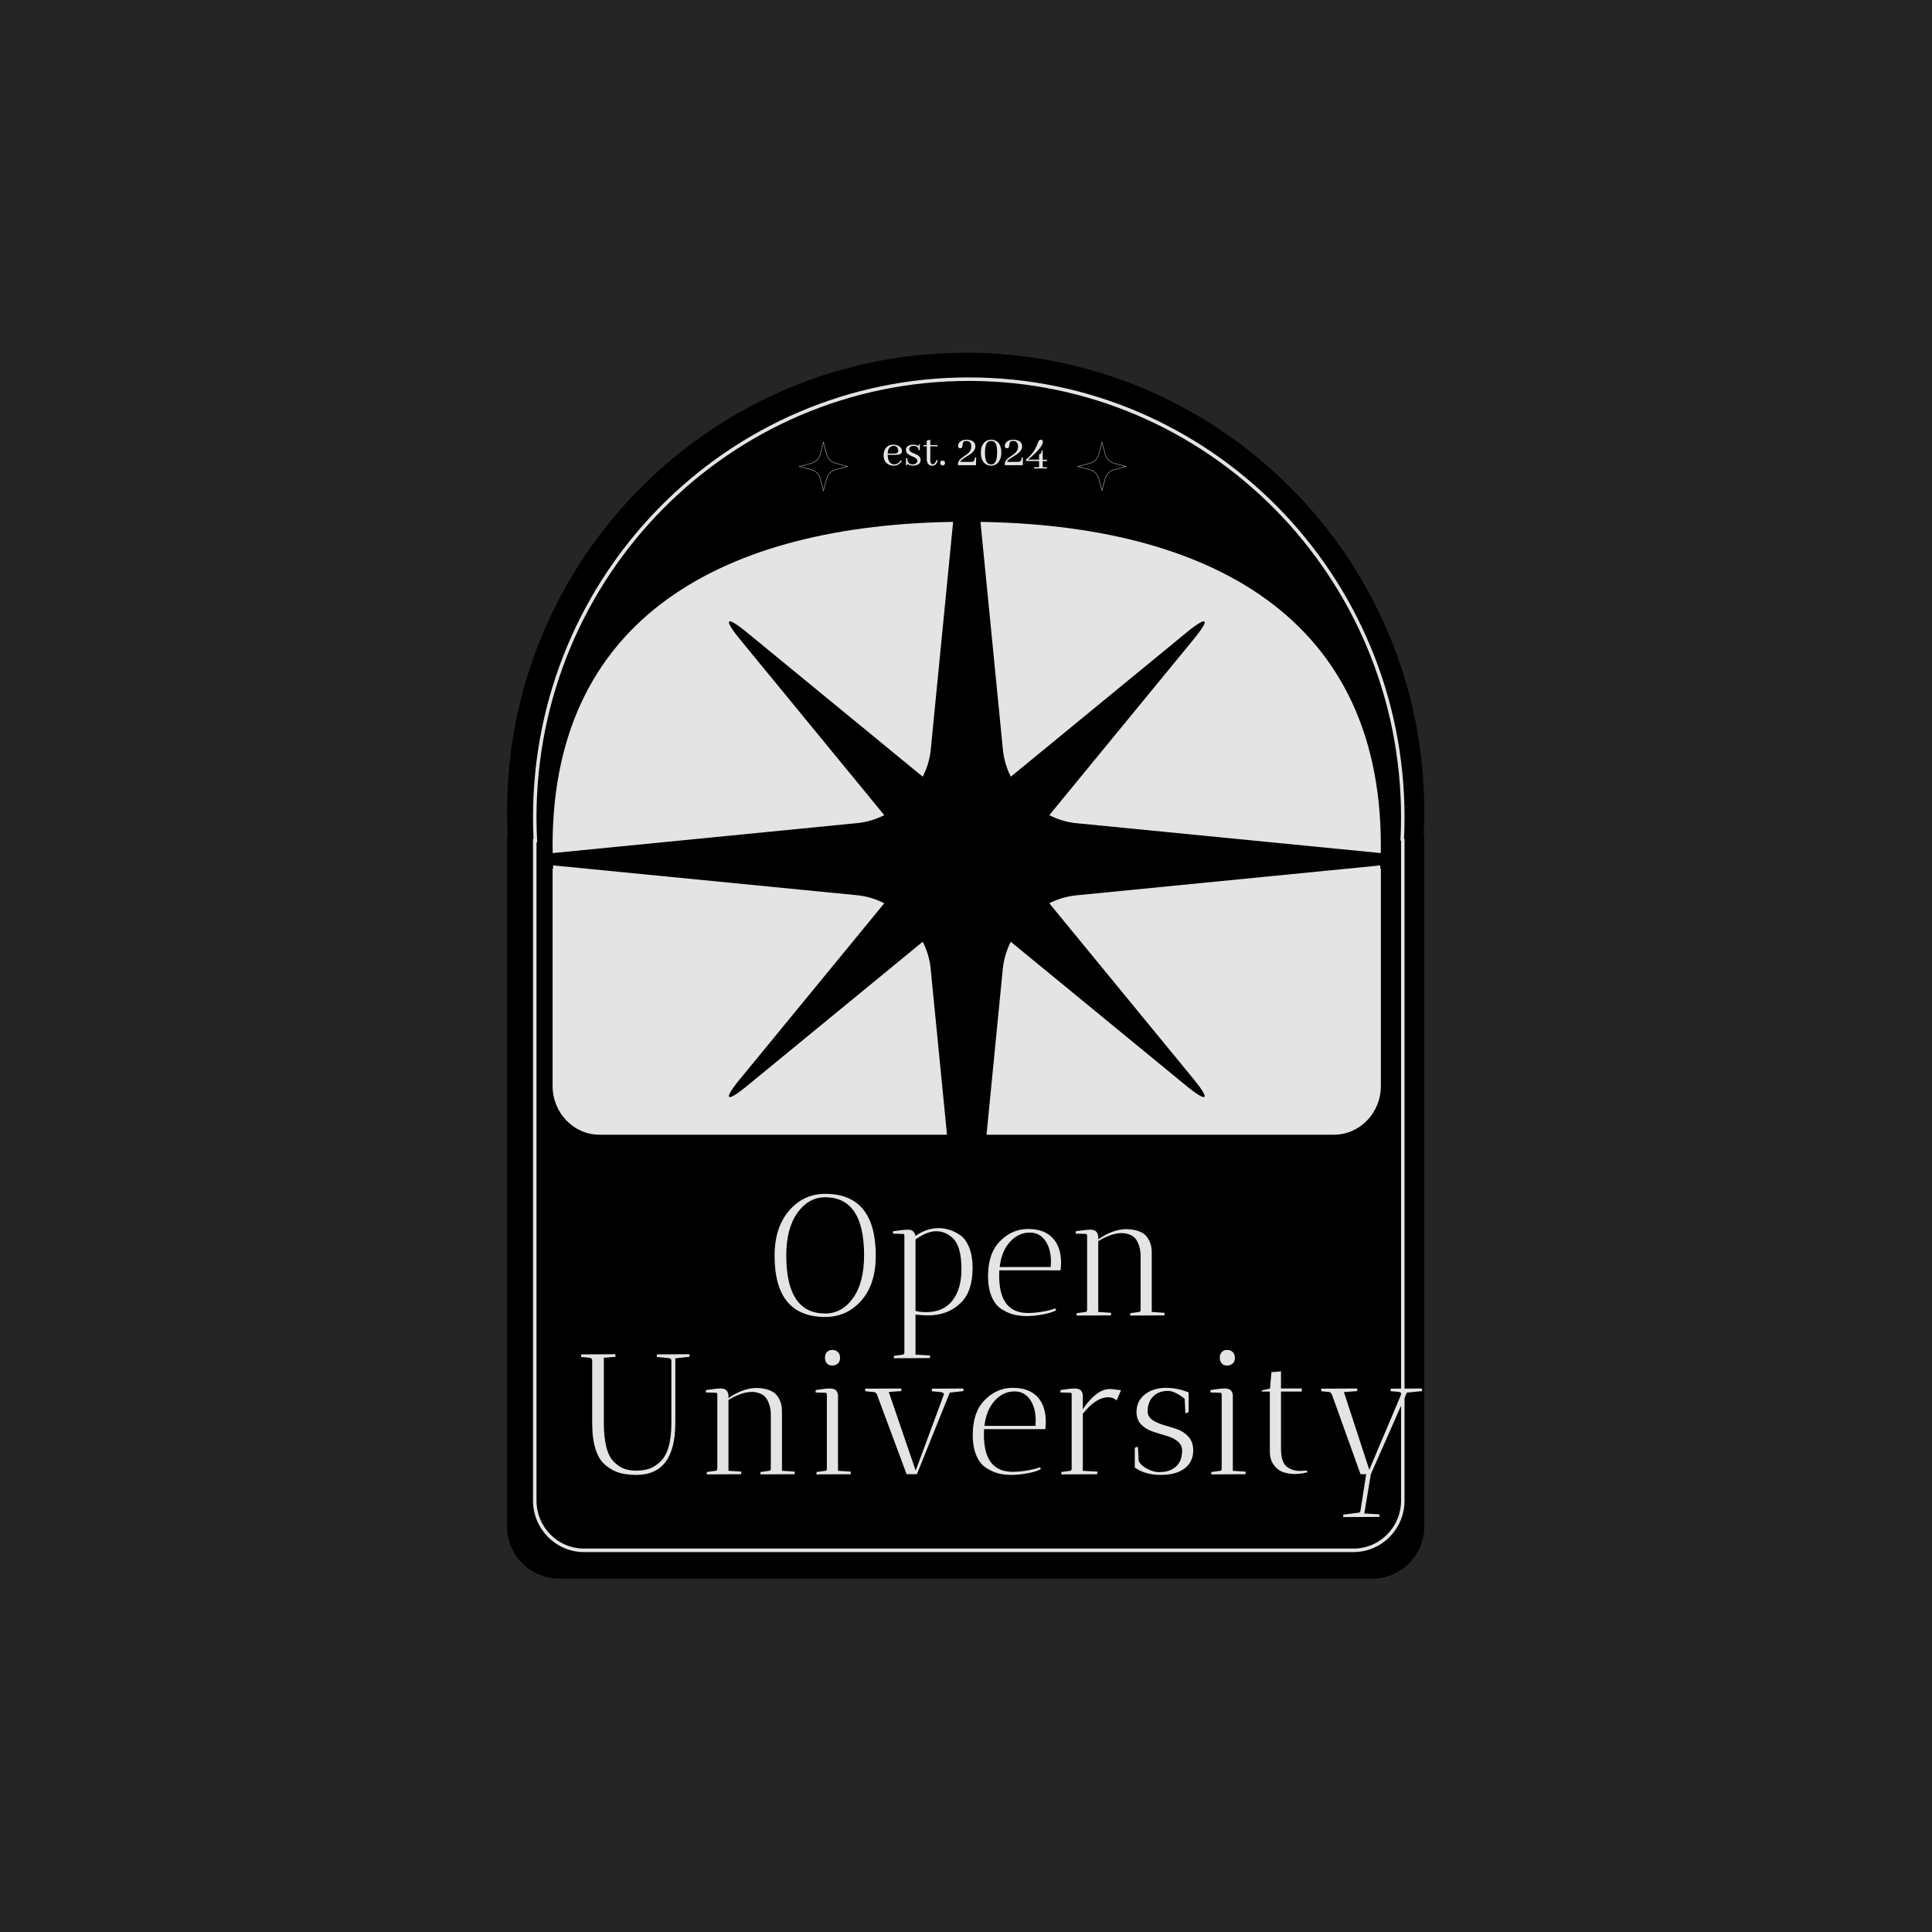 <svg xmlns="http://www.w3.org/2000/svg" xml:space="preserve" width="1500" height="1500" data-id="lg_8IGOCS8n3Dmwu4y3kd" data-version="1" viewBox="0 0 1500 1500"><path fill="#252525" stroke="transparent" d="M0 0h1500v1500H0z"/><g data-padding="20"><g transform="translate(-573.792 -567.758)scale(1.703)"><path d="M985.966 714.417h.29v314.944c-.012 13.097-10.625 23.71-23.72 23.722h-370.7c-13.095-.012-23.708-10.625-23.72-23.722V714.417h.29q-.29-5.532-.29-11.144c0-115.46 93.598-209.07 209.07-209.07s209.07 93.61 209.07 209.07q0 5.6-.29 11.144"/><path fill="#e4e4e4" d="M966.2 729.338h.269v99.111c0 12.29-9.587 22.251-21.415 22.251H610.27c-11.827 0-21.414-9.962-21.414-22.25v-99.112h.269q-.256-5.187-.27-10.454c0-108.342 84.519-147.617 188.8-147.617s188.8 39.275 188.8 147.617q0 5.253-.268 10.453Z"/><path d="m964.436 722.108-137.057-13.454q-6.293-.694-12.065-3.645l65.534-79.856c8.159-9.895 6.727-11.37-3.212-3.212l-79.856 65.534a34.7 34.7 0 0 1-3.602-12.065L780.68 538.353c-1.65-16.622-4.34-16.622-5.99 0L761.237 675.41a34.7 34.7 0 0 1-3.645 12.065l-79.856-65.534c-9.895-8.159-11.371-6.727-3.212 3.212l65.534 79.856a34.7 34.7 0 0 1-12.065 3.602l-137.057 13.497c-16.622 1.65-16.622 4.34 0 5.99l137.057 13.454q6.293.694 12.065 3.645l-65.534 79.856c-8.16 9.895-6.727 11.371 3.212 3.212l79.856-65.534q2.95 5.772 3.602 12.065l13.497 137.057c1.65 16.622 4.34 16.622 5.99 0l13.454-137.057q.737-6.293 3.602-12.065l79.856 65.534c9.982 8.16 11.414 6.683 3.255-3.212l-65.534-79.856a34.7 34.7 0 0 1 12.065-3.602l137.057-13.497c16.622-1.65 16.622-4.34 0-5.99"/><path fill="none" stroke="#e4e4e4" stroke-width="1.5" d="M908.642 657.969h.26v281.2c-.01 11.693-9.487 21.169-21.18 21.18h-330.98c-11.693-.011-21.169-9.487-21.18-21.18v-281.2h.26q-.26-4.94-.26-9.95c0-103.09 83.57-186.67 186.67-186.67s186.67 83.58 186.67 186.67q0 5-.26 9.95" paint-order="stroke" transform="matrix(1.06 0 0 1.07 13.03 12.605)"/><rect width="376.535" height="160.415" x="379.428" y="413.436" fill="none" rx="0" ry="0" transform="translate(210.41 451.59)"/><path fill="#e4e4e4" d="M690.066 905.873q0-12.89 6.61-20.55 6.6-7.66 16.45-7.66 23.06 0 23.06 28.21 0 12.98-6.57 20.44-6.56 7.47-16.49 7.47-23.06 0-23.06-27.91m5.32-.15q0 26.49 17.74 26.49 7.66 0 12.7-7.03 5.04-7.04 5.04-19.46 0-26.5-17.74-26.5-7.58 0-12.66 7.11-5.08 7.12-5.08 19.39m65.49 46.81-16.49.08.08-1.09 4.06-.55q.71-.08.71-1.09v-53.31q-.16-.62-.47-.62l-4.77-.16.08-1.09q4.92-.71 6.72-.71t2.58.9.94 2q4.92-3.6 10.47-3.6 5.32 0 10.01 3.28 2.5 1.8 4.02 5.63t1.52 9.3q0 10.4-5.15 15.63-5.87 5.94-15.17 5.94-2.73 0-5.7-.39v18.29l6.64.39q-.08 1.09-.08 1.17m-6.56-54.08v32.59q2.26.55 4.92.55 7.66 0 11.84-5.2t4.18-14.5q0-10.63-4.22-14.3-3.28-2.89-7.34-2.89-4.07 0-9.38 3.75m38.15 16.65q0 16.88 13.13 16.88 3.44 0 7.35-.74 3.9-.75 5-1.37l.54.78q-1.79 1.17-5.9 1.95-4.1.78-7.5.78t-6.1-.7q-2.69-.7-5.51-2.5-2.81-1.8-4.45-5.63t-1.64-9.38q0-10.31 5.31-15.78 5.55-5.71 12.9-5.71t11.21 4.07q3.87 4.06 3.87 11.41 0 1.56-.23 3.36h-27.9q-.08.86-.08 2.58m23.6-6.49q0-5.86-2.58-9.58-2.58-3.71-7.03-3.71-5.79 0-9.77 5.08-3.21 3.99-3.99 10.63h23.29q.08-.86.08-2.42m27.35 24.46-15.71.08.08-1.09 4.06-.55q.7-.08.7-1.1v-33.84q-.15-.62-.47-.62l-4.76-.16.07-1.09q4.93-.71 6.65-.71 3.12 0 3.51 2.74h.08v1.64q6.41-4.38 12.27-4.61 5.71 0 8.68 2.27 1.33 1.01 2.38 3.16 1.06 2.15 1.06 5.12v27.2l5.86.39q0 .08-.08 1.17l-15.63.08q0-.7.08-1.09l4.06-.55q.63-.08.63-1.1v-24.15q0-3.12-.82-5.31t-1.84-3.2q-1.02-1.02-2.5-1.57-1.72-.62-3.6-.62-4.69.07-10.55 3.67v32.28l5.86.39q0 .08-.07 1.17m-241.58 17.79 15.63-.08q0 .08.08 1.17l-5.32.47v29.55q0 13.6 4.77 18.05 2.27 2.19 4.61 3.01 2.35.82 5.51.82 3.17 0 5.75-.86t5-3.13q5.16-4.69 5.16-17.89v-28.3q-.16-1.01-.94-1.09l-5.63-.55q-.08-.47-.08-1.17l14.85-.08q0 .08.08 1.17l-6.49.71v29.38q0 23.76-17.74 23.76-4.3 0-7.54-.89-3.24-.9-6.29-3.33-6.33-4.92-6.33-19.54v-28.6q-.31-.94-.94-1.02l-4.06-.39q-.08-.47-.08-1.17m73 54.62-15.71.08.07-1.09 4.07-.55q.7-.08.7-1.1v-33.84q-.15-.62-.47-.62l-4.76-.16.07-1.09q4.93-.71 6.65-.71 3.12 0 3.51 2.74h.08v1.64q6.41-4.38 12.27-4.61 5.71 0 8.68 2.27 1.33 1.01 2.38 3.16 1.06 2.15 1.06 5.12v27.2l5.86.39q0 .08-.08 1.17l-15.63.08q0-.7.08-1.09l4.06-.55q.63-.08.63-1.1v-24.15q0-3.12-.82-5.31t-1.84-3.21q-1.02-1.01-2.5-1.56-1.72-.62-3.6-.62-4.69.07-10.55 3.67v32.28l5.86.39q0 .08-.07 1.17m44.15-35.86v34.31l5.87.39q0 .08-.08 1.17l-15.63.08q0-.7.07-1.09l4.07-.55q.47 0 .62-.71v-34.31q-.15-.54-.46-.54l-4.69-.16.07-1.09q4.22-.71 6.41-.71t2.97 1.02.78 2.19m-2.65-13.68q-1.57 0-2.43-.98-.86-.97-.86-2.58 0-1.6.9-2.57.9-.98 2.46-.98 1.57 0 2.55.98.97.97.97 2.65t-1.01 2.58q-1.02.9-2.58.9m45.41 10.55 14.38-.08q0 .08.07 1.18l-6.25.7-15 37.2h-4.69l-13.6-36.58q-.47-.7-1.17-.86l-4.07-.39-.08-1.17 16.49-.08q0 .08.08 1.18l-5.78.39 12.27 35.87 12.82-34.62q.23-.39-.28-.75-.51-.35-1.05-.43l-4.07-.39Zm23.76 21.03q0 16.88 13.13 16.88 3.43 0 7.34-.75 3.91-.74 5-1.36l.55.78q-1.8 1.17-5.9 1.95t-7.5.78-6.1-.7-5.51-2.5-4.45-5.63q-1.65-3.83-1.65-9.38 0-10.31 5.32-15.78 5.55-5.71 12.9-5.71 7.34 0 11.21 4.06 3.87 4.07 3.87 11.42 0 1.56-.23 3.36h-27.91q-.07.86-.07 2.58m23.6-6.49q0-5.86-2.58-9.58-2.58-3.71-7.03-3.71-5.79 0-9.77 5.08-3.21 3.99-3.99 10.63h23.29q.08-.86.08-2.42m21.49-11.41v6.25q6.18-9.07 12.12-9.22h.93l4.38.54-2.03 4.69q-1.49-1.48-3.83-1.48-5.71.08-11.57 7.58v25.95l6.64.39q0 .08-.07 1.17l-16.42.08q0-.7.08-1.09l4.07-.55q.62-.08.62-1.1v-33.92q-.16-.54-.47-.54l-4.69-.16.08-1.09q4.22-.71 6.41-.71t2.97 1.02.78 2.19m34.79 34.93q.47 0 .94-.07 4.06-.08 6.8-2.54 2.73-2.47 2.73-7.23 0-4.69-7.34-6.8-3.05-.86-6.1-1.88t-5.2-3.2q-2.15-2.19-2.15-5.71 0-5 3.83-8.01t9.7-3.01q4.37 0 8.83 1.56l1.4.55v8.99l-1.48.55-.31-6.65q-4.54-3.59-7.58-3.59-4.3 0-6.8 2.54-2.51 2.54-2.51 6.76 0 2.42 2.15 3.91 2.15 1.48 5.2 2.34t6.1 1.92q3.05 1.05 5.19 3.43 2.15 2.39 2.15 6.22 0 5.16-3.86 8.17-3.87 3-10.99 3-7.11 0-11.8-3.36v-8.98l1.41-.55.39 6.64q1.09 2.03 3.95 3.52 2.85 1.48 5.35 1.48m33.6-34.93v34.31l5.86.39q0 .08-.08 1.17l-15.63.08q0-.7.08-1.09l4.06-.55q.47 0 .63-.71v-34.31q-.16-.54-.47-.54l-4.69-.16.08-1.09q4.22-.71 6.41-.71 2.18 0 2.97 1.02.78 1.02.78 2.19m-2.66-13.68q-1.56 0-2.42-.98-.86-.97-.86-2.58 0-1.6.9-2.57.9-.98 2.46-.98t2.54.98q.98.97.98 2.65t-1.02 2.58-2.58.9m33.37 48.06 3.05-.16.24.78q-.08 0-1.1.24-2.34.54-5.23.54-2.66-.15-4.85-.9-2.19-.74-4.06-3.12-1.88-2.39-1.88-6.14v-27.43h-3.99l.63-.63 3.44-.7.62-7.5 4.38-.39v7.81h9.46v1.41h-9.46v26.1q0 5.94 2.5 8.02 2.5 2.07 6.25 2.07m36.19 20.95-16.49.08-.16-1.09 7.27-.94q.55-.08.7-1.1l2.58-16.41h-2.58l-13.05-36.34-.08-.08q-.39-.94-1.25-1.09l-3.51-.32q-.08-.47-.08-1.17l16.41-.08q0 .08.08 1.18l-6.1.46 11.57 35.41 14.54-34.39q.23-.47-.28-.78-.5-.31-1.05-.39l-3.44-.24q-.08-.47-.08-1.17l14.3-.08q0 .08.08 1.18l-6.95.7-16.42 37.2-2.97 17.9 6.8.39q.16 1.09.16 1.17"/><rect width="79.868" height="24.86" x="527.762" y="481.213" fill="none" rx="0" ry="0" transform="translate(209.82 45.4)"/><path fill="#e4e4e4" d="M744.266 536.643q1.51 0 2 1.27.17.41.17.88 0 1.08-1.03 1.31-.54.11-1.53.09l-2.28-.06q.11-2.48 1.62-3.23.49-.26 1.05-.26m3.75 6.76-.54-.2q-.76 1.64-2.43 1.86-.22.02-.41.02-2.26 0-2.85-2.69-.17-.76-.19-1.66l2.58.04q2.63.04 3.38-.49.59-.43.59-1.23 0-1.46-1.49-2.33-1.05-.62-2.43-.62-2.69 0-3.86 2.24-.6 1.16-.6 2.63 0 2.66 1.92 3.96 1.14.75 2.6.75 2.33 0 3.42-1.68.18-.3.31-.6m4.96 1.69q1.48 0 2-.91.19-.32.19-.71 0-.9-1.31-1.55-.28-.15-.92-.43-1.77-.73-2.35-1.37-.62-.71-.62-1.66 0-1.49 1.63-2.09.75-.28 1.64-.28 1.42 0 2.45.6 0-.62.3-.71.13-.02.28-.02v2.69h-.56q-.04-1.98-2.19-2-1.62 0-2 .95-.11.26-.11.54 0 .92 1.33 1.57.3.15.95.41 1.74.71 2.32 1.35.63.69.63 1.64 0 1.74-1.85 2.32-.71.24-1.55.24-1.55-.02-2.69-.77 0 .55-.28.64-.13.02-.3.02v-3.27h.6q.04 2.78 2.41 2.8m4.96-8.77v.53h1.51v6.07q.15 2.7 2.47 2.78 1.98 0 2.48-2.43v-.04l-.58-.11q-.54 1.79-1.57 1.94-1.17-.05-1.19-1.66v-6.55h3.34v-.53h-3.34v-2.5l-1.61.45v2.05Zm9.84 8.14q0-.71-.65-1.01-.21-.1-.45-.1-.71 0-.99.64-.11.24-.11.47 0 .69.63.99.23.11.47.11.69 0 .99-.62.11-.24.11-.48m11.86-.5h-4.87q0-.63 1.55-1.62.28-.17.89-.56 2.41-1.44 3.29-2.41 1.1-1.18 1.1-2.45 0-2-2-2.76-.89-.32-1.98-.32-1.98 0-3.13 1.05-.77.74-.77 1.73 0 .88.65 1.09.15.05.28.05.84 0 1.03-.86.04-.22.09-.65.12-1.16.55-1.53.39-.32 1.1-.32 1.92 0 2.28 1.76.07.35.07.74 0 2-1.83 3.46-.19.15-1.94 1.34-1.63 1.1-2.06 2.13-.24.58-.24 1.2v.43h8.2l.04-3.61h-.41l-.34 1.16q-.24.75-.84.9-.26.05-.71.05m9.19-10.12q-2.3 0-3.64 1.87-1.09 1.57-1.09 3.96 0 3.64 2.08 5.19 1.12.82 2.57.82 2.3 0 3.61-1.94 1.08-1.59 1.08-4 0-3.83-2.26-5.25-1.03-.65-2.35-.65m-.02 11.28q-1.94 0-2.52-2.35-.3-1.2-.3-3.03 0-4.46 1.85-5.17.43-.17.95-.17 1.7 0 2.3 1.7.43 1.25.43 3.57 0 4.83-2.06 5.36-.3.09-.65.09m12.15-1.16h-4.86q0-.63 1.55-1.62.28-.17.88-.56 2.41-1.44 3.29-2.41 1.1-1.18 1.1-2.45 0-2-2-2.76-.88-.32-1.98-.32-1.98 0-3.12 1.05-.78.74-.78 1.73 0 .88.65 1.09.15.05.28.05.84 0 1.03-.86.05-.22.09-.65.13-1.16.56-1.53.39-.32 1.1-.32 1.91 0 2.28 1.76.06.35.06.74 0 2-1.83 3.46-.19.15-1.93 1.34-1.64 1.1-2.07 2.13-.24.58-.24 1.2v.43h8.2l.05-3.61h-.41l-.35 1.16q-.23.75-.84.9-.25.05-.71.05m7.4 3h5.92q0-.52-.28-.56-.11-.02-.24-.02h-1.46v-2.78h1.98v-.64h-1.98v-4.22h-.43l-.22.82q-.17.71-.49.81-.15.07-.37.07h-.13v2.5l-5.04-.03q6.74-5.57 6.76-8.07-.04-.99-.97-1.01-.68 0-1.07.82-.13.26-.37.92-.9 2.48-2.19 4.18-1.25 1.64-3.1 3.16l.13.65 5.85.02v2.8h-2.3Z"/><path fill="none" stroke="#e4e4e4" stroke-width=".165" d="m712.335 535.052 1.488 5.526a5.65 5.65 0 0 0 3.987 3.987l5.526 1.488-5.526 1.488a5.65 5.65 0 0 0-3.987 3.987l-1.488 5.526-1.488-5.526a5.65 5.65 0 0 0-3.987-3.987l-5.525-1.489 5.526-1.488a5.65 5.65 0 0 0 3.987-3.987Zm126.98 0 1.488 5.526a5.65 5.65 0 0 0 3.987 3.987l5.526 1.488-5.526 1.488a5.65 5.65 0 0 0-3.987 3.987l-1.488 5.526-1.488-5.526a5.65 5.65 0 0 0-3.987-3.987l-5.525-1.489 5.526-1.488a5.65 5.65 0 0 0 3.987-3.987Z" paint-order="stroke"/></g><path fill="transparent" stroke="transparent" stroke-width="1.789" d="M376.118 250h747.764v1000H376.118z"/></g></svg>